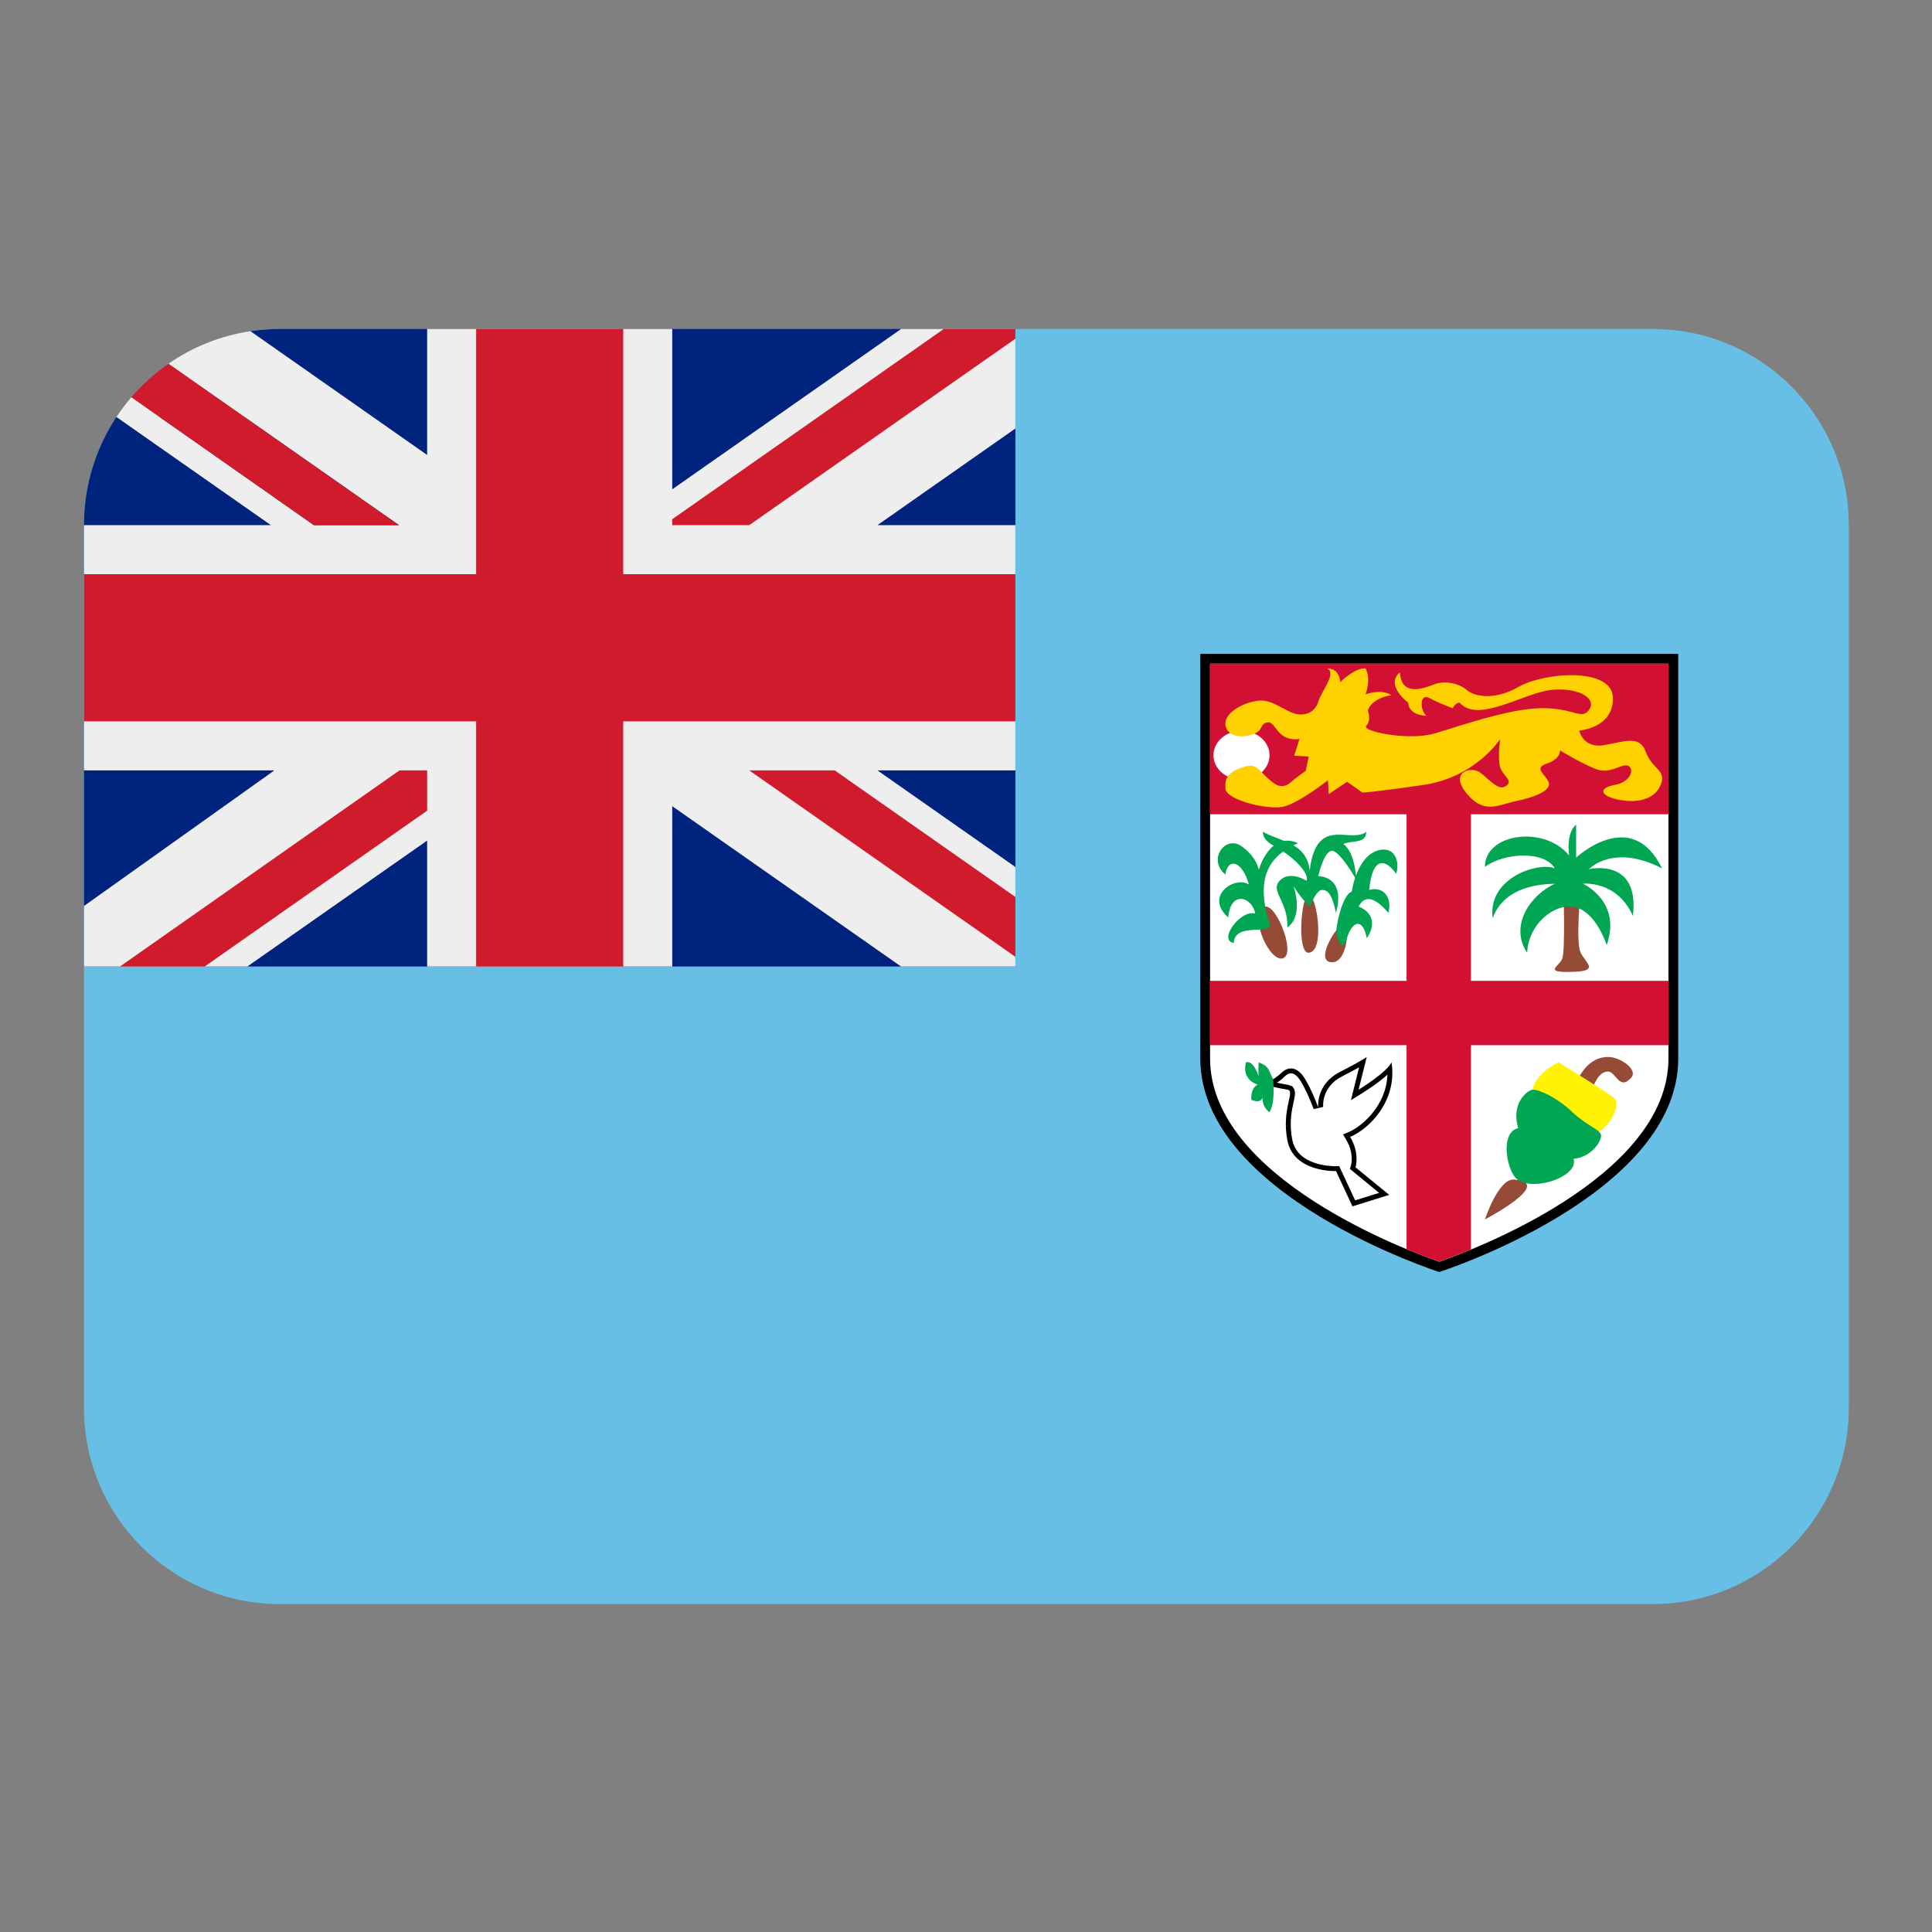 <svg xmlns="http://www.w3.org/2000/svg" xmlns:xlink="http://www.w3.org/1999/xlink" width="500" zoomAndPan="magnify" viewBox="0 0 375 375" height="500" preserveAspectRatio="xMidYMid meet" version="1.0"><rect x="0" y="0" width="375" height="375" fill="#808080" stroke="none"/><defs><clipPath id="757ab3aa3c"><path d="M 16.199 63.852 L 358.949 63.852 L 358.949 311.352 L 16.199 311.352 Z M 16.199 63.852 " clip-rule="nonzero"/></clipPath><clipPath id="74ddc92a87"><path d="M 16.199 63.852 L 198 63.852 L 198 188 L 16.199 188 Z M 16.199 63.852 " clip-rule="nonzero"/></clipPath><clipPath id="ddeb8b2ec2"><path d="M 23 63.852 L 198 63.852 L 198 188 L 23 188 Z M 23 63.852 " clip-rule="nonzero"/></clipPath></defs><g clip-path="url(#757ab3aa3c)"><path fill="#68bfe5" d="M 320.789 63.852 L 54.359 63.852 C 52.41 63.852 50.488 63.996 48.613 64.281 L 48.574 80.977 L 22.598 80.938 C 18.621 86.957 16.297 94.172 16.297 101.93 L 16.297 273.277 C 16.297 294.305 33.34 311.352 54.359 311.352 L 320.789 311.352 C 341.809 311.352 358.852 294.305 358.852 273.277 L 358.852 101.93 C 358.852 80.902 341.809 63.852 320.789 63.852 Z M 320.789 63.852 " fill-opacity="1" fill-rule="nonzero"/></g><path fill="#000000" d="M 279.359 126.918 L 232.973 126.918 L 232.973 205.449 C 232.973 232.02 279.359 246.898 279.359 246.898 C 279.359 246.898 325.746 232.02 325.746 205.449 L 325.746 126.918 Z M 279.359 126.918 " fill-opacity="1" fill-rule="nonzero"/><path fill="#ffffff" d="M 279.359 244.898 C 274.078 243.082 234.875 228.773 234.875 205.449 L 234.875 128.82 L 323.844 128.82 L 323.844 205.449 C 323.844 228.762 284.641 243.07 279.359 244.898 Z M 279.359 244.898 " fill-opacity="1" fill-rule="nonzero"/><path fill="#d21034" d="M 323.844 158.055 L 323.844 128.82 L 234.875 128.82 L 234.875 158.055 L 273.012 158.055 L 273.012 190.383 L 234.875 190.383 L 234.875 202.871 L 273.012 202.871 L 273.012 242.453 C 276.031 243.707 278.34 244.535 279.359 244.891 C 280.348 244.547 282.574 243.746 285.508 242.539 L 285.508 202.871 L 323.844 202.871 L 323.844 190.383 L 285.508 190.383 L 285.508 158.055 Z M 323.844 158.055 " fill-opacity="1" fill-rule="nonzero"/><path fill="#ffffff" d="M 246.418 146.594 C 246.418 149.211 243.973 151.336 240.977 151.336 C 237.969 151.336 235.531 149.211 235.531 146.594 C 235.531 143.977 237.969 141.852 240.977 141.852 C 243.973 141.852 246.418 143.977 246.418 146.594 Z M 246.418 146.594 " fill-opacity="1" fill-rule="nonzero"/><path fill="#ffd101" d="M 241.992 142.832 C 238.891 143.375 237.387 141.492 237.977 139.711 C 238.566 137.93 241.547 136.293 244.371 135.988 C 247.199 135.695 249.871 138.52 252.098 138.664 C 254.324 138.816 255.516 137.578 255.961 135.961 C 256.41 134.344 259.531 130.66 257.598 129.734 C 260.129 129.734 260.129 132.41 260.129 132.41 C 260.129 132.41 262.957 129.582 265.039 129.734 C 266.23 131.82 265.039 134.789 265.039 134.789 C 265.039 134.789 268.008 133.602 270.09 134.941 C 266.078 135.531 265.488 137.91 265.488 137.91 C 265.488 137.91 266.23 139.844 265.191 140.883 C 264.152 141.918 273.363 143.852 278.426 142.367 C 283.48 140.883 293.148 137.453 299.391 137.453 C 305.633 137.453 306.973 139.836 308.457 137.75 C 309.941 135.664 306.668 133.438 301.32 133.887 C 295.973 134.332 286.895 140.531 283.328 136.391 C 282.434 136.391 281.984 137.453 281.984 137.453 C 281.984 137.453 279.758 136.711 277.523 135.523 C 275.297 134.332 275.734 138.352 276.934 138.941 C 273.211 138.789 273.336 136.391 273.336 136.391 C 273.336 136.391 268.75 133.02 271.727 130.488 C 271.945 135.105 276.039 133.762 278.273 132.867 C 280.5 131.973 283.328 132.715 284.668 133.906 C 286.012 135.094 289.875 136.133 294.773 133.312 C 299.684 130.488 312.91 129.449 313.062 135.398 C 313.215 141.348 306.516 141.797 306.516 141.797 C 306.516 141.797 307.258 145.367 311.426 144.621 C 315.594 143.879 318.27 142.691 319.457 145.965 C 320.648 149.238 323.32 149.383 322.438 152.066 C 321.543 154.742 318.574 155.988 314.559 155.293 C 310.543 154.598 310.094 152.961 313.367 152.363 C 316.641 151.773 317.23 149.238 316.043 148.641 C 314.852 148.039 312.625 150.43 309.648 149.23 C 306.668 148.031 302.805 145.66 302.805 145.66 C 302.805 145.66 302.957 147.297 300.273 148.191 C 297.602 149.086 299.828 150.125 300.57 151.762 C 301.312 153.398 297.895 154.734 294.328 155.477 C 290.758 156.219 288.086 158.16 284.66 153.988 C 281.242 149.82 285.555 148.641 287.332 149.973 C 289.113 151.305 290.902 153.695 292.387 152.504 C 293.871 151.316 291.348 150.574 291.043 148.336 C 290.75 146.109 291.195 143.434 291.195 143.434 C 291.195 143.434 286.438 150.859 276.332 152.344 C 266.227 153.828 264.441 153.828 264.441 153.828 L 261.473 151.742 L 257.902 154.125 L 257.75 151.449 C 257.75 151.449 252.098 155.883 249.129 156.57 C 246.16 157.254 238.035 155.324 237.855 153.086 C 237.672 150.859 238.566 149.812 241.242 148.918 C 243.914 148.02 244.363 149.508 245.703 150.707 C 247.047 151.906 248.531 153.531 250.461 151.895 C 252.395 150.258 253.43 149.668 253.43 149.668 L 254.02 146.84 L 251.195 146.688 L 252.23 143.422 C 252.23 143.422 250.148 143.863 248.664 142.52 C 247.18 141.176 247.027 139.844 245.695 140.293 C 244.371 140.75 245.41 142.234 241.992 142.832 Z M 241.992 142.832 " fill-opacity="1" fill-rule="nonzero"/><path fill="#964b36" d="M 249.129 185.965 C 246.598 187.004 242.734 178.672 244.961 176.293 C 247.199 173.914 251.652 184.926 249.129 185.965 Z M 254.031 184.926 C 251.66 185.137 252.547 173.617 254.031 173.617 C 255.523 173.617 257.305 184.633 254.031 184.926 Z M 258.199 186.746 C 255.238 186.203 259.684 179.273 260.871 179.273 C 262.062 179.273 261.613 187.375 258.199 186.746 Z M 305.176 188.641 C 299.379 188.801 302.645 187.621 303.242 186.051 C 303.832 184.469 303.48 172.723 303.48 172.723 L 306.812 172.723 C 306.812 172.723 305.773 182.844 306.812 184.926 C 307.859 187.012 310.531 188.496 305.176 188.641 Z M 316.621 209.172 C 318 207.629 314.539 205.156 312.16 205.156 C 309.781 205.156 307.086 206.496 305.09 212.145 C 303.09 217.797 307.324 216.16 308.41 213.039 C 309.496 209.914 310.379 208.125 312.016 207.984 C 313.652 207.832 314.242 211.848 316.621 209.172 Z M 293.879 228.953 C 290.824 228.727 288.227 236.684 288.227 236.684 C 288.227 236.684 301.91 229.543 293.879 228.953 Z M 293.879 228.953 " fill-opacity="1" fill-rule="nonzero"/><path fill="#00a651" d="M 246.418 179.273 C 247.16 181.652 239.613 178.891 239.473 183.023 C 236.352 182.547 240.812 176.445 243.641 177.34 C 243.051 174.066 238.824 172.734 238.406 178.082 C 233.676 173.914 239.699 169.906 242.41 171.688 C 240.965 166.633 238.195 166.719 237.855 169.754 C 234.277 166.785 237.883 162.023 240.984 164.25 C 244.086 166.48 244.316 168.859 244.316 168.859 C 244.316 168.859 246.477 161.156 251.973 163.672 C 245.305 166.488 244 171.535 246.418 179.273 Z M 246.418 179.273 " fill-opacity="1" fill-rule="nonzero"/><path fill="#00a651" d="M 254.219 175.961 C 252.25 174.066 251.062 171.98 251.062 171.98 C 251.062 171.98 253.164 177.637 249.883 180.016 C 250.023 174.809 246.457 173.027 248.387 170.945 C 250.32 168.859 253.594 170.945 253.594 170.945 C 253.594 170.945 254.363 169.734 251.012 166.773 C 247.664 163.824 245.266 163.945 245.113 161.426 C 248.473 163.422 253.609 163.434 254.219 169.012 C 254.926 162.32 257.941 162.168 259.328 162.023 C 260.719 161.883 263.992 162.613 265.184 161.434 C 265.184 163.812 262.508 163.07 260.719 163.812 C 263.098 165.449 263.25 170.734 263.25 170.734 C 263.25 170.734 259.836 164.707 258.34 165.156 C 256.855 165.602 255.867 170.066 255.867 170.066 C 255.867 170.066 261.301 169.906 259.32 177.207 C 258.484 173.191 257.59 172.742 256.551 172.742 C 255.516 172.742 254.219 175.961 254.219 175.961 Z M 254.219 175.961 " fill-opacity="1" fill-rule="nonzero"/><path fill="#00a651" d="M 259.328 181.004 C 259.531 178.227 260.871 173.465 262.355 173.094 C 262.852 170.051 264.441 165.738 267.703 164.996 C 270.977 164.25 271.719 167.668 270.977 169.602 C 269.047 166.773 266.371 166.031 265.773 172.723 C 268.598 171.98 270.234 174.207 269.492 177.188 C 266.82 174.066 264.887 173.695 263.699 175.961 C 266.82 177.188 266.875 179.863 265.285 182.102 C 264.594 178.234 262.527 178.531 261.434 182.102 C 260.328 185.66 259.328 181.004 259.328 181.004 Z M 304.566 175.961 C 301.168 175.961 296.707 179.473 296.41 184.926 C 292.844 179.566 297.211 173.617 301.789 171.535 C 293.727 171.688 290.758 175.258 289.723 178.227 C 288.684 170.344 298.695 167.223 301.789 168.555 C 299.828 165.137 292.102 165.422 288.227 168.25 C 288.227 161.711 299.789 160.141 304.566 166.051 C 303.984 161.262 305.926 160.074 305.926 160.074 L 305.926 166.469 C 305.926 166.469 316.688 156.359 322.605 168.555 C 313.062 163.641 308.418 168.707 308.418 168.707 C 308.418 168.707 318.305 166.328 316.945 177.777 C 313.805 170.793 307.258 171.535 307.258 171.535 C 307.258 171.535 314.844 174.961 311.863 183.434 C 308.895 175.258 304.566 175.961 304.566 175.961 Z M 304.566 175.961 " fill-opacity="1" fill-rule="nonzero"/><path fill="#fff202" d="M 297.297 213.191 C 296.848 208.727 302.5 206.203 302.5 206.203 C 302.5 206.203 312.016 212 313.359 213.191 C 314.699 214.379 312.539 219.359 308.41 220.664 C 304.289 221.957 297.297 213.191 297.297 213.191 Z M 297.297 213.191 " fill-opacity="1" fill-rule="nonzero"/><path fill="#00a651" d="M 294.68 229.059 C 292.441 227.648 291.016 219.73 294.68 218.977 C 293.289 214.219 296.258 211.84 297.297 211.543 C 298.332 211.25 302.188 212.988 305.09 215.762 C 308 218.531 310.523 219.195 310.75 220.281 C 310.98 221.359 308.934 224.633 305.422 224.926 C 306.516 228.211 298.152 231.258 294.68 229.059 Z M 294.68 229.059 " fill-opacity="1" fill-rule="nonzero"/><path fill="#000000" d="M 245.113 210.516 C 245.113 210.516 247.34 209.609 248.684 208.277 C 250.023 206.945 251.805 206.938 253.289 209.391 C 254.773 211.848 255.867 214.969 255.867 214.969 C 255.867 214.969 255.363 210.504 259.977 208.125 C 264.594 205.746 265.285 205.156 265.285 205.156 L 263.699 211.516 C 263.699 211.516 269.199 208.137 270.09 206.195 C 271.281 213.781 265.629 219.207 262.062 220.664 C 263.992 223.898 263.098 226.574 263.098 226.574 L 269.645 231.926 L 262.508 234.152 L 259.328 227.309 C 259.328 227.309 251.082 227.602 249.883 221.359 C 248.684 215.113 251.527 211.762 249.883 211.504 C 248.234 211.25 245.113 210.516 245.113 210.516 Z M 245.113 210.516 " fill-opacity="1" fill-rule="nonzero"/><path fill="#ffffff" d="M 259.93 226.336 L 259.293 226.363 C 257.902 226.363 251.766 226.098 250.824 221.188 C 250.195 217.922 250.727 215.504 251.09 213.902 C 251.355 212.676 251.535 211.867 251.082 211.199 L 250.852 210.859 L 250.035 210.57 C 249.434 210.477 248.625 210.316 247.844 210.145 C 248.379 209.812 248.91 209.402 249.359 208.945 C 249.645 208.668 250.082 208.324 250.574 208.324 C 251.195 208.324 251.879 208.879 252.48 209.879 C 253.898 212.219 254.973 215.254 254.98 215.273 L 256.828 214.855 C 256.809 214.695 256.484 211 260.426 208.965 C 261.918 208.191 263.004 207.602 263.801 207.164 L 262.215 213.543 L 264.203 212.312 C 264.867 211.895 267.484 210.258 269.293 208.594 C 269.094 214.676 264.223 218.738 261.699 219.77 L 260.68 220.188 L 261.254 221.148 C 262.918 223.93 262.23 226.176 262.215 226.27 L 262.012 226.887 L 267.684 231.535 L 263.031 232.988 Z M 259.93 226.336 " fill-opacity="1" fill-rule="nonzero"/><path fill="#00a651" d="M 247.094 209.488 C 246.008 206.945 246.008 206.945 244.297 206.195 C 244.219 207.832 244.297 208.867 244.297 208.867 C 244.297 208.867 243.336 205.746 241.84 206.195 C 240.945 209.762 244.145 210.516 244.145 210.516 C 244.145 210.516 242.734 210.973 242.879 213.484 C 245.41 214.512 245.105 212.285 245.105 212.285 C 245.105 212.285 244.582 214.57 246.406 215.883 C 247.637 213.934 247.094 209.488 247.094 209.488 Z M 247.094 209.488 " fill-opacity="1" fill-rule="nonzero"/><g clip-path="url(#74ddc92a87)"><path fill="#00247d" d="M 197.09 187.602 L 197.09 63.852 L 54.359 63.852 C 51.316 63.852 48.613 64.281 48.613 64.281 L 48.574 80.977 L 22.598 80.938 C 22.598 80.938 22.199 81.5 21.391 82.891 C 18.152 88.496 16.297 95 16.297 101.93 L 16.297 187.602 Z M 197.09 187.602 " fill-opacity="1" fill-rule="nonzero"/><path fill="#eeeeee" d="M 197.09 63.852 L 174.91 63.852 L 130.484 94.973 L 130.484 63.852 L 82.906 63.852 L 82.906 88.309 L 48.613 64.281 C 42.77 65.176 37.289 67.375 32.703 70.609 L 77.445 101.93 L 60.926 101.93 L 25.5 77.094 C 24.453 78.32 23.492 79.586 22.598 80.938 L 52.582 101.93 L 16.297 101.93 L 16.297 149.527 L 53.266 149.527 L 16.297 175.855 L 16.297 187.602 L 48.004 187.602 L 82.906 163.156 L 82.906 187.602 L 130.484 187.602 L 130.484 156.484 L 174.898 187.602 L 197.09 187.602 L 197.09 168.289 L 170.305 149.527 L 197.09 149.527 L 197.09 101.93 L 170.312 101.93 L 197.09 83.168 Z M 197.09 63.852 " fill-opacity="1" fill-rule="nonzero"/><path fill="#cf1b2b" d="M 120.969 63.852 L 92.422 63.852 L 92.422 111.449 L 16.297 111.449 L 16.297 140.008 L 92.422 140.008 L 92.422 187.602 L 120.969 187.602 L 120.969 140.008 L 197.09 140.008 L 197.09 111.449 L 120.969 111.449 Z M 120.969 63.852 " fill-opacity="1" fill-rule="nonzero"/></g><g clip-path="url(#ddeb8b2ec2)"><path fill="#cf1b2b" d="M 197.09 63.852 L 183.188 63.852 L 130.484 100.777 L 130.484 101.93 L 145.43 101.93 L 197.09 65.738 Z M 32.703 70.609 C 30.027 72.469 27.621 74.637 25.5 77.094 L 60.926 101.93 L 77.434 101.93 Z M 77.547 149.527 L 23.281 187.602 L 39.715 187.602 L 82.906 157.352 L 82.906 149.527 Z M 197.09 185.719 L 197.09 174.105 L 162.008 149.527 L 145.422 149.527 Z M 197.09 185.719 " fill-opacity="1" fill-rule="nonzero"/></g></svg>